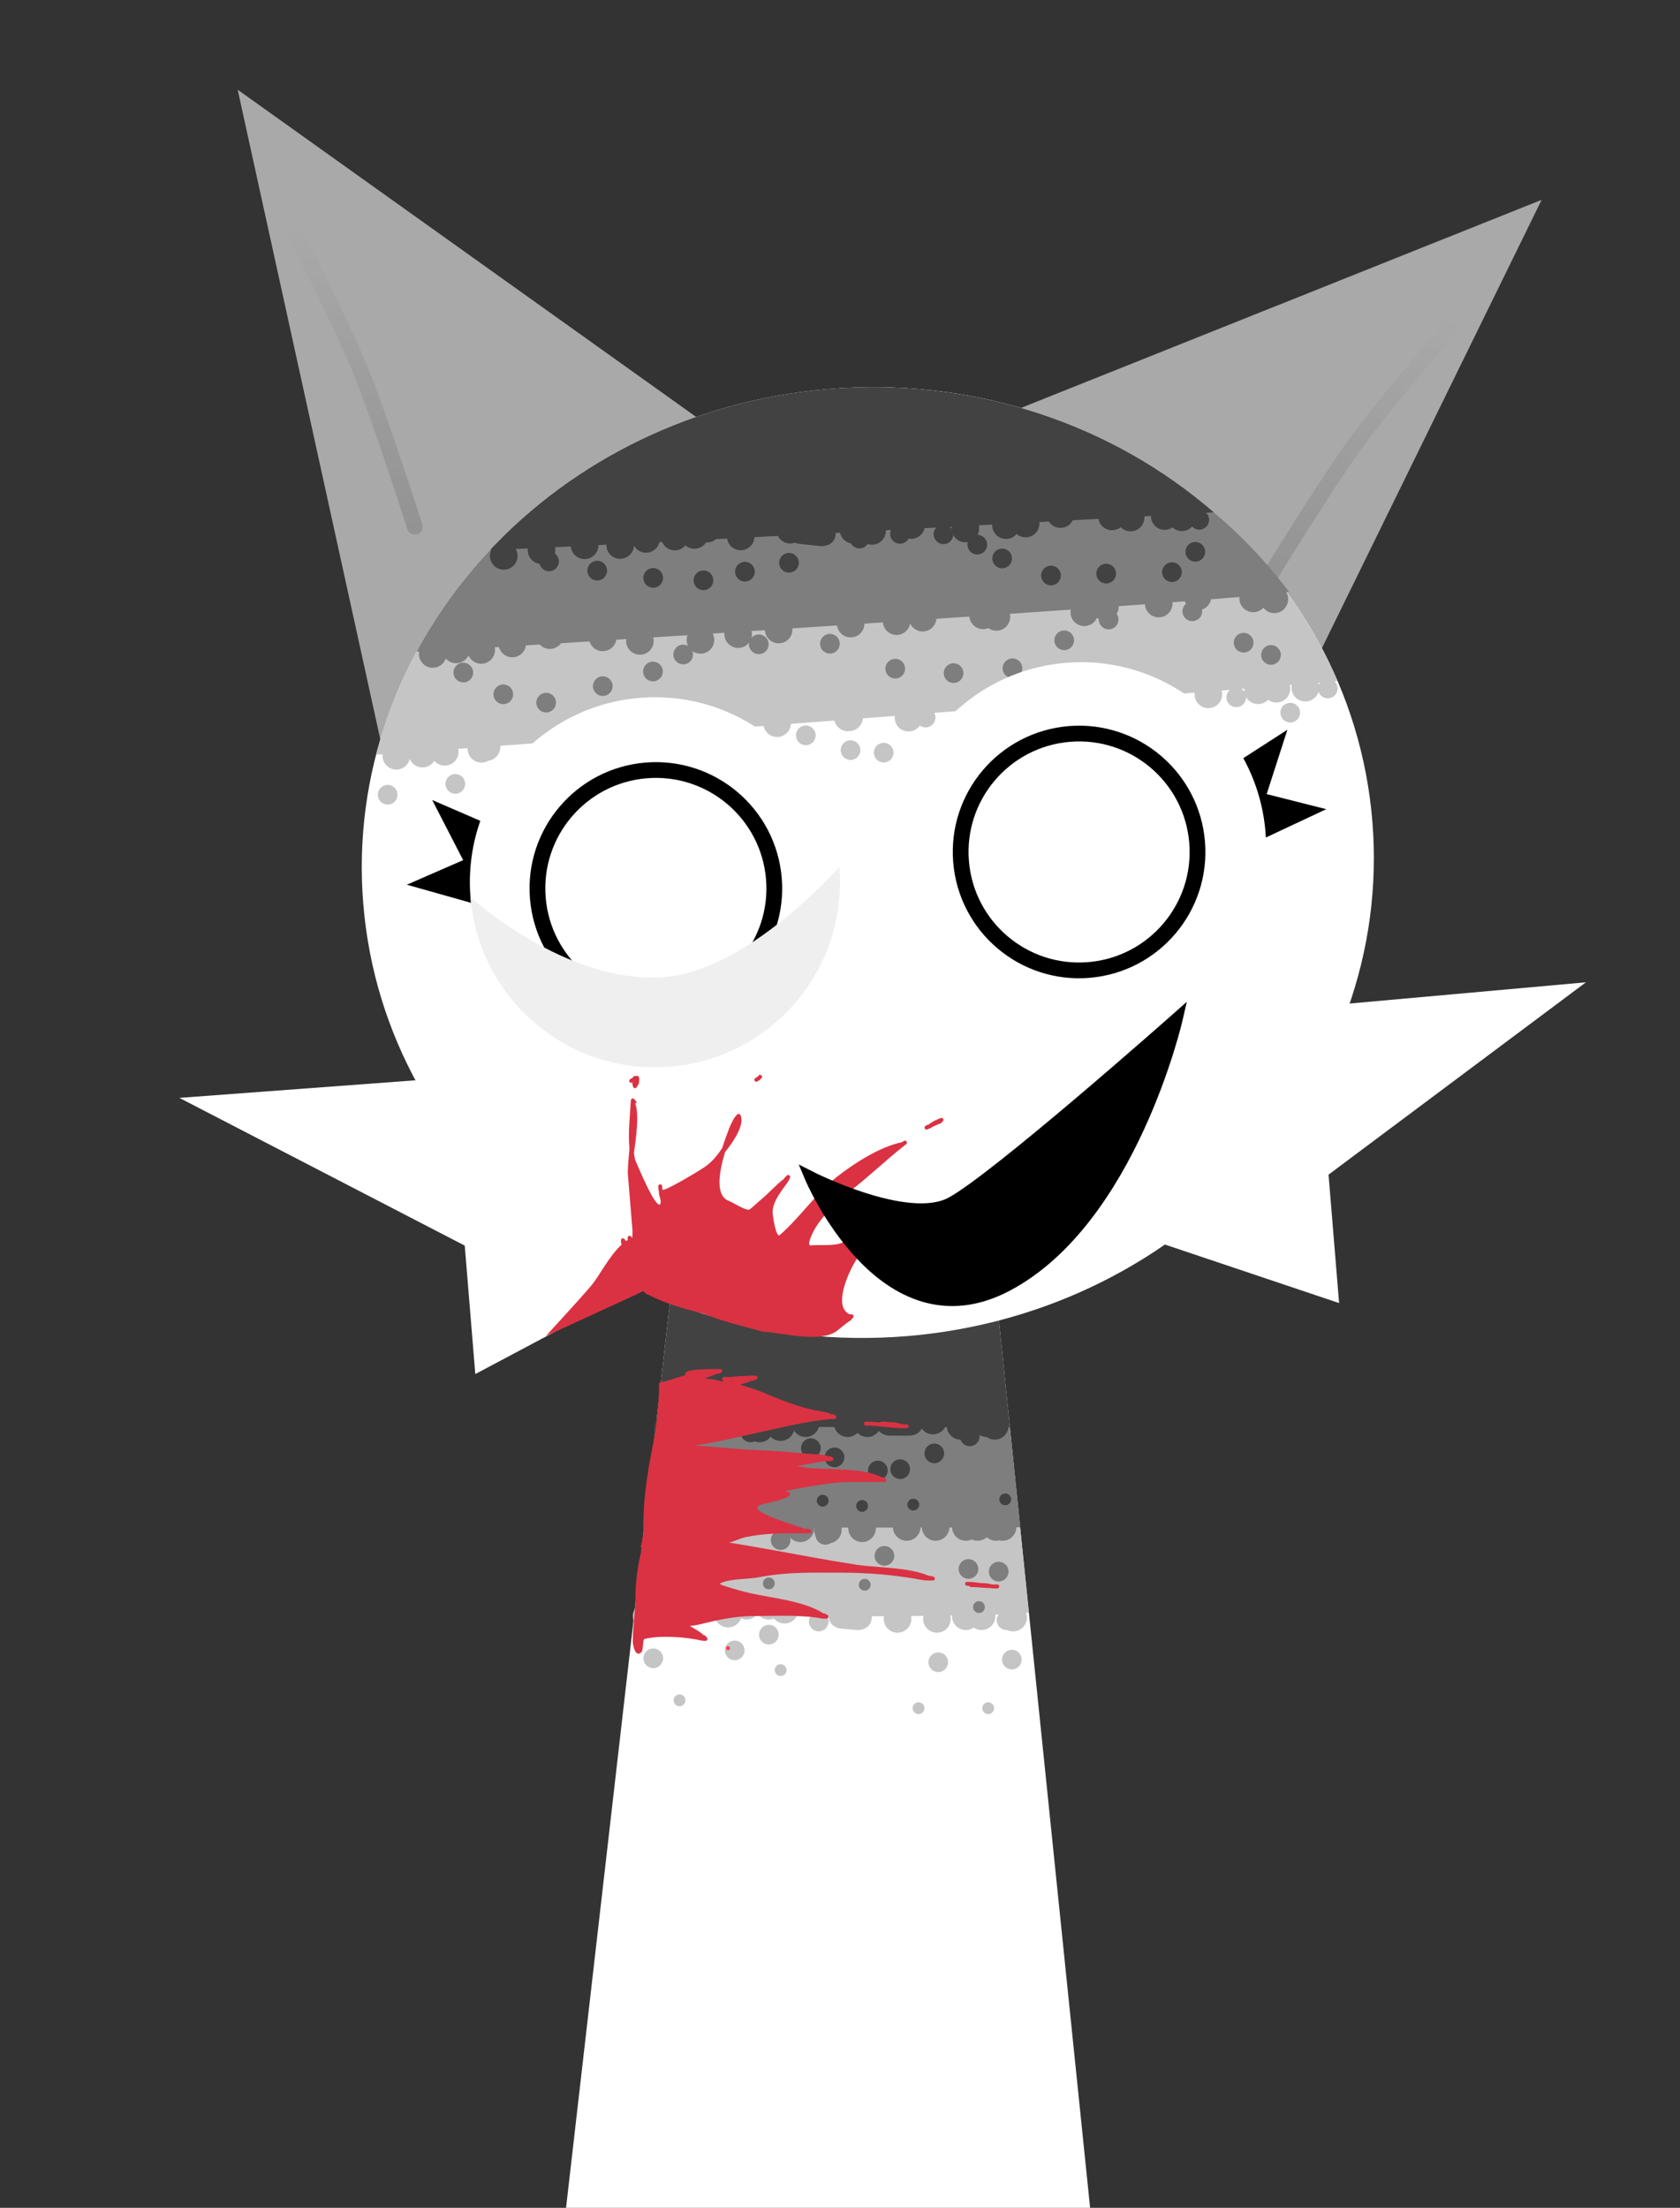 <svg version="1.1" xmlns="http://www.w3.org/2000/svg" xmlns:xlink="http://www.w3.org/1999/xlink" width="213.182" height="280.185" viewBox="0,0,213.182,280.185"><rect x="0" y="0" width="213.182" height="280.185" fill="#333333" stroke="none"/><defs><linearGradient x1="393.437" y1="77.604" x2="381.06" y2="114.754" gradientUnits="userSpaceOnUse" id="color-1"><stop offset="0" stop-color="#000000" stop-opacity="0"/><stop offset="1" stop-color="#000000" stop-opacity="0.129"/></linearGradient><linearGradient x1="257.749" y1="67.215" x2="260.957" y2="106.241" gradientUnits="userSpaceOnUse" id="color-2"><stop offset="0" stop-color="#000000" stop-opacity="0"/><stop offset="1" stop-color="#000000" stop-opacity="0.129"/></linearGradient></defs><g transform="translate(-214.524,-38.888)"><g stroke-miterlimit="10"><g stroke-linecap="butt"><g><path d="M286.352,319.072l15.143,-131.842l37.783,-0.158l13.574,132z" fill="#ffffff" stroke="#000000" stroke-width="0"/><path d="M295.038,243.45c2.312,-20.126 6.457,-56.22 6.457,-56.22l37.783,-0.158c0,0 3.726,36.236 5.801,56.413c0.068,0.661 -50.134,0.768 -50.042,-0.036z" fill="#c5c5c5" stroke="#000000" stroke-width="0"/><path d="M296.284,232.596c2.015,-17.54 5.211,-45.366 5.211,-45.366l37.783,-0.158c0,0 4.663,45.114 4.717,45.637c0.003,0.033 -47.738,0.123 -47.711,-0.113z" fill="#7e7e7e" stroke="#000000" stroke-width="0"/><path d="M297.748,219.854c1.588,-13.823 3.747,-32.623 3.747,-32.623l37.783,-0.158c0,0 1.953,18.988 3.384,32.906c0.007,0.069 -44.927,-0.012 -44.914,-0.124z" fill="#424242" stroke="#000000" stroke-width="0"/><path d="M297.5,220.167c0,-0.967 0.783,-1.75 1.75,-1.75c0.967,0 1.75,0.783 1.75,1.75c0,0.967 -0.783,1.75 -1.75,1.75c-0.967,0 -1.75,-0.783 -1.75,-1.75z" fill="#424242" stroke="none" stroke-width="0.5"/><path d="M306.917,217.75c0.967,0 1.75,0.783 1.75,1.75c0,0.967 -0.783,1.75 -1.75,1.75c-0.302,0 -0.586,-0.076 -0.833,-0.211c-0.248,0.134 -0.532,0.211 -0.833,0.211c-0.967,0 -1.75,-0.783 -1.75,-1.75c0,-0.967 0.783,-1.75 1.75,-1.75c0.302,0 0.586,0.076 0.833,0.211c0.248,-0.134 0.532,-0.211 0.833,-0.211z" fill="#424242" stroke="none" stroke-width="0.5"/><path d="M308.5,220.667c0,-0.531 0.331,-0.984 0.798,-1.166c0.262,-0.636 0.888,-1.084 1.619,-1.084c0.415,0 0.797,0.145 1.097,0.386c0.209,-0.219 0.497,-0.361 0.818,-0.383c0.228,-0.109 0.483,-0.17 0.752,-0.17c0.619,0 1.162,0.321 1.474,0.806c0.197,-0.751 0.88,-1.306 1.693,-1.306c0.967,0 1.75,0.783 1.75,1.75c0,0.967 -0.783,1.75 -1.75,1.75c-0.619,0 -1.162,-0.321 -1.474,-0.806c-0.197,0.751 -0.88,1.306 -1.693,1.306c-0.496,0 -0.944,-0.207 -1.263,-0.538c-0.319,0.428 -0.829,0.705 -1.404,0.705c-0.224,0 -0.438,-0.042 -0.635,-0.119c-0.161,0.076 -0.342,0.119 -0.532,0.119c-0.69,0 -1.25,-0.56 -1.25,-1.25z" fill="#424242" stroke="none" stroke-width="0.5"/><path d="M332.917,217.417c0.967,0 1.75,0.783 1.75,1.75c0,0.967 -0.783,1.75 -1.75,1.75c-0.589,0 -1.111,-0.291 -1.428,-0.738c-0.445,0.905 -1.572,0.905 -1.572,0.905h-2.5c0,0 -0.866,0 -1.379,-0.609c-0.314,0.468 -0.848,0.776 -1.454,0.776c-0.49,0 -0.932,-0.201 -1.25,-0.525c-0.318,0.324 -0.76,0.525 -1.25,0.525c-0.967,0 -1.75,-0.783 -1.75,-1.75c0,-0.967 0.783,-1.75 1.75,-1.75c0.49,0 0.932,0.201 1.25,0.525c0.318,-0.324 0.76,-0.525 1.25,-0.525c0.532,0 1.009,0.238 1.33,0.613c0.482,-0.78 1.503,-0.78 1.503,-0.78h2.5c0,0 0.978,0 1.471,0.731c0.299,-0.535 0.872,-0.897 1.529,-0.897z" fill="#424242" stroke="none" stroke-width="0.5"/><path d="M338.833,221.167c0,0.69 -0.56,1.25 -1.25,1.25c-0.544,0 -1.007,-0.348 -1.179,-0.833c-0.961,-0.007 -1.738,-0.788 -1.738,-1.75c0,-0.967 0.783,-1.75 1.75,-1.75c0.728,0 1.353,0.445 1.616,1.078c0.158,-0.804 0.867,-1.411 1.717,-1.411c0.384,0 0.739,0.124 1.028,0.334c0.954,0.015 1.722,0.793 1.722,1.75c0,0.967 -0.783,1.75 -1.75,1.75c-0.384,0 -0.739,-0.124 -1.028,-0.334c-0.331,-0.005 -0.64,-0.102 -0.902,-0.267c0.009,0.06 0.013,0.122 0.013,0.184z" fill="#424242" stroke="none" stroke-width="0.5"/><path d="M296.667,232.833c0,-0.967 0.783,-1.75 1.75,-1.75c0.967,0 1.75,0.783 1.75,1.75c0,0.967 -0.783,1.75 -1.75,1.75c-0.967,0 -1.75,-0.783 -1.75,-1.75z" fill="#7e7e7e" stroke="none" stroke-width="0.5"/><path d="M300.667,232.167c0,-0.967 0.783,-1.75 1.75,-1.75c0.967,0 1.75,0.783 1.75,1.75c0,0.967 -0.783,1.75 -1.75,1.75c-0.967,0 -1.75,-0.783 -1.75,-1.75z" fill="#7e7e7e" stroke="none" stroke-width="0.5"/><path d="M310.083,230.25c0.967,0 1.75,0.783 1.75,1.75c0,0.967 -0.783,1.75 -1.75,1.75c-0.603,0 -1.135,-0.305 -1.45,-0.77c-0.293,0.557 -0.877,0.937 -1.55,0.937c-0.967,0 -1.75,-0.783 -1.75,-1.75c0,-0.967 0.783,-1.75 1.75,-1.75c0.603,0 1.135,0.305 1.45,0.77c0.293,-0.557 0.877,-0.937 1.55,-0.937z" fill="#7e7e7e" stroke="none" stroke-width="0.5"/><path d="M314.333,232.833c0,-0.967 0.783,-1.75 1.75,-1.75c0.967,0 1.75,0.783 1.75,1.75c0,0.967 -0.783,1.75 -1.75,1.75c-0.967,0 -1.75,-0.783 -1.75,-1.75z" fill="#7e7e7e" stroke="none" stroke-width="0.5"/><path d="M322.167,232.833c0,-0.967 0.783,-1.75 1.75,-1.75c0.967,0 1.75,0.783 1.75,1.75c0,0.967 -0.783,1.75 -1.75,1.75c-0.967,0 -1.75,-0.783 -1.75,-1.75z" fill="#7e7e7e" stroke="none" stroke-width="0.5"/><path d="M327.833,232.667c0,-0.967 0.783,-1.75 1.75,-1.75c0.967,0 1.75,0.783 1.75,1.75c0,0.967 -0.783,1.75 -1.75,1.75c-0.967,0 -1.75,-0.783 -1.75,-1.75z" fill="#7e7e7e" stroke="none" stroke-width="0.5"/><path d="M331.5,232.667c0,-0.967 0.783,-1.75 1.75,-1.75c0.967,0 1.75,0.783 1.75,1.75c0,0.967 -0.783,1.75 -1.75,1.75c-0.967,0 -1.75,-0.783 -1.75,-1.75z" fill="#7e7e7e" stroke="none" stroke-width="0.5"/><path d="M341.75,230.917c0.967,0 1.75,0.783 1.75,1.75c0,0.967 -0.783,1.75 -1.75,1.75c-0.144,0 -0.283,-0.017 -0.417,-0.05c-0.134,0.033 -0.273,0.05 -0.417,0.05c-0.448,0 -0.857,-0.169 -1.167,-0.446c-0.31,0.277 -0.718,0.446 -1.167,0.446c-0.268,0 -0.523,-0.06 -0.75,-0.168c-0.227,0.108 -0.482,0.168 -0.75,0.168c-0.967,0 -1.75,-0.783 -1.75,-1.75c0,-0.967 0.783,-1.75 1.75,-1.75c0.268,0 0.523,0.06 0.75,0.168c0.227,-0.108 0.482,-0.168 0.75,-0.168c0.448,0 0.857,0.169 1.167,0.446c0.31,-0.277 0.718,-0.446 1.167,-0.446c0.144,0 0.283,0.017 0.417,0.05c0.134,-0.033 0.273,-0.05 0.417,-0.05z" fill="#7e7e7e" stroke="none" stroke-width="0.5"/><path d="M317.833,233c0,-0.967 0.783,-1.75 1.75,-1.75c0.967,0 1.75,0.783 1.75,1.75c0,0.967 -0.783,1.75 -1.75,1.75c-0.967,0 -1.75,-0.783 -1.75,-1.75z" fill="#7e7e7e" stroke="none" stroke-width="0.5"/><path d="M294.833,244c0,-0.967 0.783,-1.75 1.75,-1.75c0.967,0 1.75,0.783 1.75,1.75c0,0.967 -0.783,1.75 -1.75,1.75c-0.967,0 -1.75,-0.783 -1.75,-1.75z" fill="#c5c5c5" stroke="none" stroke-width="0.5"/><path d="M341.333,244.167c0,-0.967 0.783,-1.75 1.75,-1.75c0.967,0 1.75,0.783 1.75,1.75c0,0.967 -0.783,1.75 -1.75,1.75c-0.967,0 -1.75,-0.783 -1.75,-1.75z" fill="#c5c5c5" stroke="none" stroke-width="0.5"/><path d="M335.333,244c0,-0.967 0.783,-1.75 1.75,-1.75c0.372,0 0.717,0.116 1,0.314c0.283,-0.198 0.628,-0.314 1,-0.314c0.967,0 1.75,0.783 1.75,1.75c0,0.967 -0.783,1.75 -1.75,1.75c-0.372,0 -0.717,-0.116 -1,-0.314c-0.283,0.198 -0.628,0.314 -1,0.314c-0.967,0 -1.75,-0.783 -1.75,-1.75z" fill="#c5c5c5" stroke="none" stroke-width="0.5"/><path d="M331.667,244.333c0,-0.967 0.783,-1.75 1.75,-1.75c0.967,0 1.75,0.783 1.75,1.75c0,0.967 -0.783,1.75 -1.75,1.75c-0.967,0 -1.75,-0.783 -1.75,-1.75z" fill="#c5c5c5" stroke="none" stroke-width="0.5"/><path d="M326.667,244.333c0,-0.967 0.783,-1.75 1.75,-1.75c0.967,0 1.75,0.783 1.75,1.75c0,0.967 -0.783,1.75 -1.75,1.75c-0.967,0 -1.75,-0.783 -1.75,-1.75z" fill="#c5c5c5" stroke="none" stroke-width="0.5"/><path d="M319.673,243.688c0.145,-1.744 1.889,-1.599 1.889,-1.599l2,0.167c0,0 1.744,0.145 1.599,1.889c-0.145,1.744 -1.889,1.599 -1.889,1.599l-2,-0.167c0,0 -1.744,-0.145 -1.599,-1.889z" fill="#c5c5c5" stroke="none" stroke-width="0.5"/><path d="M306.917,241.917c0.246,0 0.48,0.051 0.692,0.142c0.247,-0.667 0.889,-1.142 1.642,-1.142c0.583,0 1.099,0.285 1.417,0.722c0.318,-0.438 0.834,-0.722 1.417,-0.722c0.539,0 1.022,0.244 1.343,0.628c0.203,-0.082 0.425,-0.128 0.657,-0.128c0.967,0 1.75,0.783 1.75,1.75c0,0.967 -0.783,1.75 -1.75,1.75c-0.539,0 -1.022,-0.244 -1.343,-0.628c-0.203,0.082 -0.425,0.128 -0.657,0.128c-0.583,0 -1.099,-0.285 -1.417,-0.722c-0.318,0.438 -0.834,0.722 -1.417,0.722c-0.246,0 -0.48,-0.051 -0.692,-0.142c-0.247,0.667 -0.889,1.142 -1.642,1.142c-0.798,0 -1.472,-0.535 -1.682,-1.265c-0.308,0.269 -0.71,0.432 -1.151,0.432c-0.302,0 -0.586,-0.076 -0.833,-0.211c-0.248,0.134 -0.532,0.211 -0.833,0.211c-0.216,0 -0.422,-0.039 -0.613,-0.11c-0.292,0.561 -0.878,0.944 -1.554,0.944c-0.967,0 -1.75,-0.783 -1.75,-1.75c0,-0.967 0.783,-1.75 1.75,-1.75c0.216,0 0.422,0.039 0.613,0.11c0.292,-0.561 0.878,-0.944 1.554,-0.944c0.302,0 0.586,0.076 0.833,0.211c0.248,-0.134 0.532,-0.211 0.833,-0.211c0.798,0 1.472,0.535 1.682,1.265c0.308,-0.269 0.71,-0.432 1.151,-0.432z" fill="#c5c5c5" stroke="none" stroke-width="0.5"/><path d="M301.667,224.833c0,-0.69 0.56,-1.25 1.25,-1.25c0.69,0 1.25,0.56 1.25,1.25c0,0.69 -0.56,1.25 -1.25,1.25c-0.69,0 -1.25,-0.56 -1.25,-1.25z" fill="#424242" stroke="none" stroke-width="0.5"/><path d="M316.167,222.667c0,-0.69 0.56,-1.25 1.25,-1.25c0.69,0 1.25,0.56 1.25,1.25c0,0.69 -0.56,1.25 -1.25,1.25c-0.69,0 -1.25,-0.56 -1.25,-1.25z" fill="#424242" stroke="none" stroke-width="0.5"/><path d="M319.167,223.833c0,-0.69 0.56,-1.25 1.25,-1.25c0.69,0 1.25,0.56 1.25,1.25c0,0.69 -0.56,1.25 -1.25,1.25c-0.69,0 -1.25,-0.56 -1.25,-1.25z" fill="#424242" stroke="none" stroke-width="0.5"/><path d="M324.667,225.5c0,-0.69 0.56,-1.25 1.25,-1.25c0.69,0 1.25,0.56 1.25,1.25c0,0.69 -0.56,1.25 -1.25,1.25c-0.69,0 -1.25,-0.56 -1.25,-1.25z" fill="#424242" stroke="none" stroke-width="0.5"/><path d="M327.5,225.333c0,-0.69 0.56,-1.25 1.25,-1.25c0.69,0 1.25,0.56 1.25,1.25c0,0.69 -0.56,1.25 -1.25,1.25c-0.69,0 -1.25,-0.56 -1.25,-1.25z" fill="#424242" stroke="none" stroke-width="0.5"/><path d="M331.833,223.333c0,-0.69 0.56,-1.25 1.25,-1.25c0.69,0 1.25,0.56 1.25,1.25c0,0.69 -0.56,1.25 -1.25,1.25c-0.69,0 -1.25,-0.56 -1.25,-1.25z" fill="#424242" stroke="none" stroke-width="0.5"/><path d="M299.333,238.333c0,-0.69 0.56,-1.25 1.25,-1.25c0.69,0 1.25,0.56 1.25,1.25c0,0.69 -0.56,1.25 -1.25,1.25c-0.69,0 -1.25,-0.56 -1.25,-1.25z" fill="#7e7e7e" stroke="none" stroke-width="0.5"/><path d="M312.333,234.333c0,-0.69 0.56,-1.25 1.25,-1.25c0.69,0 1.25,0.56 1.25,1.25c0,0.69 -0.56,1.25 -1.25,1.25c-0.69,0 -1.25,-0.56 -1.25,-1.25z" fill="#7e7e7e" stroke="none" stroke-width="0.5"/><path d="M318,233.667c0,-0.69 0.56,-1.25 1.25,-1.25c0.69,0 1.25,0.56 1.25,1.25c0,0.69 -0.56,1.25 -1.25,1.25c-0.69,0 -1.25,-0.56 -1.25,-1.25z" fill="#7e7e7e" stroke="none" stroke-width="0.5"/><path d="M325.5,236.333c0,-0.69 0.56,-1.25 1.25,-1.25c0.69,0 1.25,0.56 1.25,1.25c0,0.69 -0.56,1.25 -1.25,1.25c-0.69,0 -1.25,-0.56 -1.25,-1.25z" fill="#7e7e7e" stroke="none" stroke-width="0.5"/><path d="M336.167,238c0,-0.69 0.56,-1.25 1.25,-1.25c0.69,0 1.25,0.56 1.25,1.25c0,0.69 -0.56,1.25 -1.25,1.25c-0.69,0 -1.25,-0.56 -1.25,-1.25z" fill="#7e7e7e" stroke="none" stroke-width="0.5"/><path d="M340,238.333c0,-0.69 0.56,-1.25 1.25,-1.25c0.69,0 1.25,0.56 1.25,1.25c0,0.69 -0.56,1.25 -1.25,1.25c-0.69,0 -1.25,-0.56 -1.25,-1.25z" fill="#7e7e7e" stroke="none" stroke-width="0.5"/><path d="M305.5,236.667c0,-0.69 0.56,-1.25 1.25,-1.25c0.69,0 1.25,0.56 1.25,1.25c0,0.69 -0.56,1.25 -1.25,1.25c-0.69,0 -1.25,-0.56 -1.25,-1.25z" fill="#7e7e7e" stroke="none" stroke-width="0.5"/><path d="M296.167,249.333c0,-0.69 0.56,-1.25 1.25,-1.25c0.69,0 1.25,0.56 1.25,1.25c0,0.69 -0.56,1.25 -1.25,1.25c-0.69,0 -1.25,-0.56 -1.25,-1.25z" fill="#c5c5c5" stroke="none" stroke-width="0.5"/><path d="M306.5,248.333c0,-0.69 0.56,-1.25 1.25,-1.25c0.69,0 1.25,0.56 1.25,1.25c0,0.69 -0.56,1.25 -1.25,1.25c-0.69,0 -1.25,-0.56 -1.25,-1.25z" fill="#c5c5c5" stroke="none" stroke-width="0.5"/><path d="M310.833,246.333c0,-0.69 0.56,-1.25 1.25,-1.25c0.69,0 1.25,0.56 1.25,1.25c0,0.69 -0.56,1.25 -1.25,1.25c-0.69,0 -1.25,-0.56 -1.25,-1.25z" fill="#c5c5c5" stroke="none" stroke-width="0.5"/><path d="M317.167,244.667c0,-0.69 0.56,-1.25 1.25,-1.25c0.69,0 1.25,0.56 1.25,1.25c0,0.69 -0.56,1.25 -1.25,1.25c-0.69,0 -1.25,-0.56 -1.25,-1.25z" fill="#c5c5c5" stroke="none" stroke-width="0.5"/><path d="M332.333,249.833c0,-0.69 0.56,-1.25 1.25,-1.25c0.69,0 1.25,0.56 1.25,1.25c0,0.69 -0.56,1.25 -1.25,1.25c-0.69,0 -1.25,-0.56 -1.25,-1.25z" fill="#c5c5c5" stroke="none" stroke-width="0.5"/><path d="M341.667,249.5c0,-0.69 0.56,-1.25 1.25,-1.25c0.69,0 1.25,0.56 1.25,1.25c0,0.69 -0.56,1.25 -1.25,1.25c-0.69,0 -1.25,-0.56 -1.25,-1.25z" fill="#c5c5c5" stroke="none" stroke-width="0.5"/><path d="M341,244.5c0,-0.69 0.56,-1.25 1.25,-1.25c0.69,0 1.25,0.56 1.25,1.25c0,0.69 -0.56,1.25 -1.25,1.25c-0.69,0 -1.25,-0.56 -1.25,-1.25z" fill="#c5c5c5" stroke="none" stroke-width="0.5"/><path d="M302.5,229.5c0,-0.414 0.336,-0.75 0.75,-0.75c0.414,0 0.75,0.336 0.75,0.75c0,0.414 -0.336,0.75 -0.75,0.75c-0.414,0 -0.75,-0.336 -0.75,-0.75z" fill="#424242" stroke="none" stroke-width="0.5"/><path d="M310.167,226.667c0,-0.414 0.336,-0.75 0.75,-0.75c0.414,0 0.75,0.336 0.75,0.75c0,0.414 -0.336,0.75 -0.75,0.75c-0.414,0 -0.75,-0.336 -0.75,-0.75z" fill="#424242" stroke="none" stroke-width="0.5"/><path d="M318.167,229.333c0,-0.414 0.336,-0.75 0.75,-0.75c0.414,0 0.75,0.336 0.75,0.75c0,0.414 -0.336,0.75 -0.75,0.75c-0.414,0 -0.75,-0.336 -0.75,-0.75z" fill="#424242" stroke="none" stroke-width="0.5"/><path d="M323.167,230c0,-0.414 0.336,-0.75 0.75,-0.75c0.414,0 0.75,0.336 0.75,0.75c0,0.414 -0.336,0.75 -0.75,0.75c-0.414,0 -0.75,-0.336 -0.75,-0.75z" fill="#424242" stroke="none" stroke-width="0.5"/><path d="M329.667,229.833c0,-0.414 0.336,-0.75 0.75,-0.75c0.414,0 0.75,0.336 0.75,0.75c0,0.414 -0.336,0.75 -0.75,0.75c-0.414,0 -0.75,-0.336 -0.75,-0.75z" fill="#424242" stroke="none" stroke-width="0.5"/><path d="M341.333,229.167c0,-0.414 0.336,-0.75 0.75,-0.75c0.414,0 0.75,0.336 0.75,0.75c0,0.414 -0.336,0.75 -0.75,0.75c-0.414,0 -0.75,-0.336 -0.75,-0.75z" fill="#424242" stroke="none" stroke-width="0.5"/><path d="M301,242.167c0,-0.414 0.336,-0.75 0.75,-0.75c0.414,0 0.75,0.336 0.75,0.75c0,0.414 -0.336,0.75 -0.75,0.75c-0.414,0 -0.75,-0.336 -0.75,-0.75z" fill="#7e7e7e" stroke="none" stroke-width="0.5"/><path d="M311.333,239.833c0,-0.414 0.336,-0.75 0.75,-0.75c0.414,0 0.75,0.336 0.75,0.75c0,0.414 -0.336,0.75 -0.75,0.75c-0.414,0 -0.75,-0.336 -0.75,-0.75z" fill="#7e7e7e" stroke="none" stroke-width="0.5"/><path d="M323.5,240c0,-0.414 0.336,-0.75 0.75,-0.75c0.414,0 0.75,0.336 0.75,0.75c0,0.414 -0.336,0.75 -0.75,0.75c-0.414,0 -0.75,-0.336 -0.75,-0.75z" fill="#7e7e7e" stroke="none" stroke-width="0.5"/><path d="M338,242.833c0,-0.414 0.336,-0.75 0.75,-0.75c0.414,0 0.75,0.336 0.75,0.75c0,0.414 -0.336,0.75 -0.75,0.75c-0.414,0 -0.75,-0.336 -0.75,-0.75z" fill="#7e7e7e" stroke="none" stroke-width="0.5"/><path d="M300,254.667c0,-0.414 0.336,-0.75 0.75,-0.75c0.414,0 0.75,0.336 0.75,0.75c0,0.414 -0.336,0.75 -0.75,0.75c-0.414,0 -0.75,-0.336 -0.75,-0.75z" fill="#c5c5c5" stroke="none" stroke-width="0.5"/><path d="M312.833,250.833c0,-0.414 0.336,-0.75 0.75,-0.75c0.414,0 0.75,0.336 0.75,0.75c0,0.414 -0.336,0.75 -0.75,0.75c-0.414,0 -0.75,-0.336 -0.75,-0.75z" fill="#c5c5c5" stroke="none" stroke-width="0.5"/><path d="M330.333,255.667c0,-0.414 0.336,-0.75 0.75,-0.75c0.414,0 0.75,0.336 0.75,0.75c0,0.414 -0.336,0.75 -0.75,0.75c-0.414,0 -0.75,-0.336 -0.75,-0.75z" fill="#c5c5c5" stroke="none" stroke-width="0.5"/><path d="M339.167,255.667c0,-0.414 0.336,-0.75 0.75,-0.75c0.414,0 0.75,0.336 0.75,0.75c0,0.414 -0.336,0.75 -0.75,0.75c-0.414,0 -0.75,-0.336 -0.75,-0.75z" fill="#c5c5c5" stroke="none" stroke-width="0.5"/></g><path d="M296.163,233.661c0.006,-0.252 -0.004,-0.509 -0.004,-0.78c0,0 0,-0.024 0.007,-0.057c-0.005,-0.151 -0.007,-0.299 -0.007,-0.443c0,-3.076 0.482,-6.386 1.073,-9.392c0.509,-2.517 0.937,-5.7 0.927,-8.275c0,0 0,-0.036 0.014,-0.081c-0.004,-0.014 -0.008,-0.028 -0.01,-0.044c-0.041,-0.247 0.205,-0.288 0.205,-0.288l0.014,-0.002c0.804,-0.134 1.948,-0.549 3.131,-0.915c-0.038,-0.088 -0.039,-0.18 0.003,-0.276c0.234,-0.52 3.505,-0.474 4.033,-0.477l0.001,0v-0l0.359,-0c0,0 0,0 0,0c0.138,0 0.25,0.112 0.25,0.25c0,0.112 -0.074,0.208 -0.176,0.239l-0.469,0.156l-0.02,-0.06c-0.472,0.228 -1.009,0.418 -1.581,0.58c0.776,0.102 1.536,0.168 2.238,0.444l0.029,-0.088l0.17,0.057l-0.136,-0.171c-0.035,-0.043 -0.055,-0.098 -0.055,-0.157c0,-0.138 0.112,-0.25 0.25,-0.25h0.5v0.025c0.988,-0.126 1.994,-0.136 2.988,-0.192l0.007,0.002v-0.002l0.5,-0c0,0 0,0 0,0c0.138,0 0.25,0.112 0.25,0.25c0,0.112 -0.074,0.207 -0.176,0.239l-0.468,0.158l-0.019,-0.057c-0.484,0.236 -1.014,0.415 -1.57,0.55c0.971,0.319 1.974,0.588 2.906,0.98c2.011,0.846 3.885,1.616 6.006,2.146c0.9,0.225 1.985,0.261 2.808,0.688l0.047,-0.093l0.328,0.164c0.085,0.04 0.143,0.126 0.143,0.226c0,0.138 -0.112,0.25 -0.25,0.25h-0.491c-3.084,0.286 -5.968,1.033 -8.99,1.68c-2.659,0.57 -5.55,1.318 -8.286,1.691c2.547,0.115 5.089,0.468 7.64,0.559c2.342,0.083 4.66,0.29 6.993,0.507c0.841,0.078 1.799,-0.001 2.53,0.368l0.059,-0.104l0.29,0.165c0.078,0.042 0.131,0.125 0.131,0.22c0,0.136 -0.109,0.247 -0.244,0.25l-0.499,0.013c-1.229,0.033 -2.644,0.511 -3.928,0.597c0.504,0.107 1.01,0.209 1.519,0.262c2.287,0.241 7.145,-0.053 9.346,1.233l0.04,-0.08l0.328,0.164c0.085,0.04 0.143,0.126 0.143,0.226c0,0.138 -0.112,0.25 -0.25,0.25c-1.278,0 -3.056,0 -4.333,0c-2.3,0 -4.562,0.493 -6.832,0.856c-0.353,0.057 -0.845,0.198 -1.334,0.289c1.757,0.544 -0.906,1.231 -2.743,1.623c-3.138,0.664 3.021,2.395 5.292,3.22l0.025,-0.102l0.48,0.12c0.111,0.025 0.194,0.125 0.194,0.244c0,0.138 -0.112,0.25 -0.25,0.25c-0.444,0 -1.389,0 -1.833,0c-2.123,0 -4.191,0.053 -6.28,0.494c-0.597,0.126 -1.372,0.519 -2.076,0.686c1.929,0.313 3.853,0.648 5.777,0.998c3.441,0.625 6.879,1.275 10.336,1.807c2.745,0.422 6.659,0.293 9.306,1.449l0.012,-0.048l0.48,0.12c0.111,0.025 0.194,0.125 0.194,0.244c0,0.138 -0.112,0.25 -0.25,0.25h-0.5c-0.32,-0.001 -0.643,-0.023 -0.958,-0.082c-3.451,-0.657 -6.867,-0.918 -10.376,-0.918c-3.422,0 -6.793,-0.099 -10.164,0.569c-1.521,0.301 -3.508,0.138 -4.932,0.76c-0.363,0.158 0.683,0.414 1.06,0.534c0.932,0.296 1.859,0.554 2.815,0.767c2.656,0.591 6.774,0.979 9.193,2.558l0.026,-0.052l0.442,0.221c0.085,0.04 0.143,0.126 0.143,0.226c0,0.138 -0.112,0.25 -0.25,0.25h-0.5v-0.007l-0.024,0.006c-2.623,-0.512 -5.63,-0.332 -8.309,-0.332c-2.384,0 -4.201,0.319 -6.48,0.877c-0.363,0.089 -1.429,0.377 -2.044,0.385c0.656,0.406 1.289,0.69 1.805,1.209l0.063,-0.062l0.317,0.321c0,0 0,0 0,0c0.045,0.045 0.072,0.107 0.072,0.176c0,0.138 -0.112,0.25 -0.25,0.25c-0.006,0 -0.013,-0 -0.019,-0.001l-0.496,-0.033l0,-0.006l-0.023,0.003c-1.843,-0.464 -5.426,-0.709 -7.282,-0.179c-0.152,0.355 -0.089,1.436 -0.32,1.655c-0.81,0.765 -1.091,-1.017 -1.093,-1.343c-0.012,-1.897 0.333,-3.677 0.333,-5.5c0,-2.175 0.31,-4.236 0.824,-6.327c-0.083,-0.041 -0.14,-0.126 -0.14,-0.225c0,-0.022 0.003,-0.044 0.008,-0.064l0.117,-0.48l0.02,0.005c0.007,-0.306 0.053,-0.592 0.175,-0.962zM307.544,214.175c-0.122,-0.003 -0.24,-0.012 -0.353,-0.027c0.045,0.019 0.09,0.038 0.136,0.057c0.073,-0.01 0.145,-0.02 0.217,-0.03z" fill="#da3243" stroke="none" stroke-width="0.5"/><path d="M324.409,219.798c0,0 -0.25,0 -0.25,-0.25c0,-0.25 0.25,-0.25 0.25,-0.25c0.595,0.001 1.19,0.051 1.785,0.111c0.069,-0.111 0.215,-0.111 0.215,-0.111l0.351,0.001c0.6,0.085 1.577,0.053 2.199,0.332c0.039,0 0.078,0.001 0.117,0.001h0.5c0.138,0 0.25,0.112 0.25,0.25c0,0.138 -0.112,0.25 -0.25,0.25h-0.5c-1.569,-0 -3.12,-0.337 -4.667,-0.333z" fill="#da3243" stroke="none" stroke-width="0.5"/><path d="M337.504,240.135c-0.087,-0.003 -0.174,-0.004 -0.262,-0.004c0,0 -0.25,0 -0.25,-0.25c0,-0.25 0.25,-0.25 0.25,-0.25c0.607,0 1.189,0.077 1.764,0.158c0.467,0.008 0.956,0.043 1.334,0.161c0.08,0.006 0.16,0.011 0.241,0.015h0.495c0.138,0 0.25,0.112 0.25,0.25c0,0.138 -0.112,0.25 -0.25,0.25h-0.5v-0.007l-0.007,0.007c-0.186,-0.012 -0.37,-0.029 -0.553,-0.049c-0.684,0.002 -1.357,-0.117 -2.107,-0.117h-0.167c0,0 -0.188,0 -0.238,-0.162z" fill="#da3243" stroke="none" stroke-width="0.5"/><path d="M306.659,248.048c0,-0.138 0.112,-0.25 0.25,-0.25c0.138,0 0.25,0.112 0.25,0.25c0,0.138 -0.112,0.25 -0.25,0.25c-0.138,0 -0.25,-0.112 -0.25,-0.25z" fill="#ff3b4e" stroke="none" stroke-width="0.5"/></g><path d="M214.524,306.613v-267.725h213.182v267.725z" fill="none" stroke="none" stroke-width="0" stroke-linecap="butt"/><path d="" fill="none" stroke="#000000" stroke-width="0" stroke-linecap="round"/><g><g stroke-linecap="round"><path d="M343.066,91.063l67.082,-26.815l-37.534,76.584" fill="#a9a9a9" stroke="#000000" stroke-width="0"/><path d="M375.16,112.788c0,0 7.434,-12.197 11.539,-17.837c3.948,-5.425 12.639,-15.382 12.639,-15.382" fill="none" stroke="url(#color-1)" stroke-width="2"/></g><g stroke-linecap="round"><path d="M262.972,133.579l-18.287,-83.304l58.802,41.969" fill="#a9a9a9" stroke="#000000" stroke-width="0"/><path d="M251.551,67.724c0,0 6.08,11.735 8.628,17.942c2.649,6.453 6.976,20.066 6.976,20.066" fill="none" stroke="url(#color-2)" stroke-width="2"/></g><g><path d="M260.624,153.617c-2.728,-33.19 23.724,-62.451 59.082,-65.357c35.358,-2.906 66.232,21.644 68.96,54.834c2.728,33.19 -23.724,62.451 -59.082,65.357c-35.358,2.906 -66.232,-21.644 -68.96,-54.834z" fill="#ffffff" stroke="#000000" stroke-width="0" stroke-linecap="butt"/><g><path d="M266.271,176.527l6.849,-1.025l26.045,24.438l-6.89,3.34z" fill="#ffffff" stroke="none" stroke-width="0" stroke-linecap="round"/><path d="M295.432,202.326l-20.595,10.937l-1.34,-16.299l-36.209,-18.749l30.092,-2.242" fill="#ffffff" stroke="#000000" stroke-width="0" stroke-linecap="round"/><path d="M365.615,197.252l-7.343,-2.17l21.705,-28.362l6.925,-0.107z" fill="#ffffff" stroke="none" stroke-width="0" stroke-linecap="round"/><path d="M385.716,166.248l30.054,-2.701l-32.662,24.409l1.34,16.299l-22.104,-7.428" fill="#ffffff" stroke="#000000" stroke-width="0" stroke-linecap="round"/><path d="M262.252,134.641c6.406,-24.715 29.058,-44.048 57.455,-46.381c28.665,-2.356 54.383,13.334 64.546,37.043c0.073,0.169 -122.051,9.532 -122.001,9.339z" fill="#c5c5c5" stroke="#000000" stroke-width="0" stroke-linecap="butt"/><path d="M267.396,121.574c9.823,-18.208 29.157,-31.412 52.311,-33.315c23.518,-1.933 45.772,8.891 58.359,25.715c0.525,0.701 -110.789,7.819 -110.67,7.599z" fill="#7e7e7e" stroke="#000000" stroke-width="0" stroke-linecap="butt"/><path d="M276.742,108.651c10.652,-11.318 25.754,-18.977 42.965,-20.392c18.692,-1.536 36.132,4.601 48.822,15.632c0.12,0.104 -92.037,5.027 -91.786,4.76z" fill="#424242" stroke="#000000" stroke-width="0" stroke-linecap="butt"/><path d="M276.706,109.579c-0.079,-0.963 0.638,-1.808 1.601,-1.887c0.963,-0.079 1.808,0.638 1.887,1.601c0.079,0.963 -0.638,1.808 -1.601,1.887c-0.963,0.079 -1.808,-0.638 -1.887,-1.601z" fill="#424242" stroke="none" stroke-width="0.5" stroke-linecap="butt"/><path d="M281.496,108.851c-0.079,-0.963 0.638,-1.808 1.601,-1.887c0.963,-0.079 1.808,0.638 1.887,1.601c0.079,0.963 -0.638,1.808 -1.601,1.887c-0.963,0.079 -1.808,-0.638 -1.887,-1.601z" fill="#424242" stroke="none" stroke-width="0.5" stroke-linecap="butt"/><path d="M286.964,108.234c-0.079,-0.963 0.638,-1.808 1.601,-1.887c0.963,-0.079 1.808,0.638 1.887,1.601c0.079,0.963 -0.638,1.808 -1.601,1.887c-0.963,0.079 -1.808,-0.638 -1.887,-1.601z" fill="#424242" stroke="none" stroke-width="0.5" stroke-linecap="butt"/><path d="M304.111,104.233c0.963,-0.079 1.808,0.638 1.887,1.601c0.079,0.963 -0.638,1.808 -1.601,1.887c-0.093,0.008 -0.186,0.008 -0.276,0.001c-0.284,0.443 -0.765,0.753 -1.33,0.8c-0.488,0.04 -0.946,-0.124 -1.289,-0.421c-0.29,0.349 -0.715,0.586 -1.203,0.626c-0.963,0.079 -1.808,-0.638 -1.887,-1.601c-0.079,-0.963 0.638,-1.808 1.601,-1.887c0.488,-0.04 0.946,0.124 1.289,0.421c0.29,-0.349 0.715,-0.586 1.203,-0.626c0.093,-0.008 0.186,-0.008 0.276,-0.001c0.284,-0.443 0.765,-0.753 1.33,-0.8z" fill="#424242" stroke="none" stroke-width="0.5" stroke-linecap="butt"/><path d="M320.582,106.631c-0.181,1.741 -1.921,1.56 -1.921,1.56l-2.699,-0.28c0,0 -0.253,-0.026 -0.556,-0.155c-0.145,0.054 -0.3,0.088 -0.462,0.102c-0.963,0.079 -1.808,-0.638 -1.887,-1.601c-0.079,-0.963 0.638,-1.808 1.601,-1.887c0.311,-0.026 0.609,0.032 0.873,0.153c0.419,-0.132 0.793,-0.093 0.793,-0.093l2.699,0.28c0,0 1.741,0.181 1.56,1.921z" fill="#424242" stroke="none" stroke-width="0.5" stroke-linecap="butt"/><path d="M325.038,104.52c0.963,-0.079 1.808,0.638 1.887,1.601c0.079,0.963 -0.638,1.808 -1.601,1.887c-0.541,0.044 -1.045,-0.162 -1.397,-0.523c-0.264,0.213 -0.592,0.352 -0.956,0.382c-0.963,0.079 -1.808,-0.638 -1.887,-1.601c-0.079,-0.963 0.638,-1.808 1.601,-1.887c0.541,-0.044 1.045,0.162 1.397,0.523c0.264,-0.213 0.592,-0.352 0.956,-0.382z" fill="#424242" stroke="none" stroke-width="0.5" stroke-linecap="butt"/><path d="M347.343,104.276c-0.079,-0.963 0.638,-1.808 1.601,-1.887c0.963,-0.079 1.808,0.638 1.887,1.601c0.079,0.963 -0.638,1.808 -1.601,1.887c-0.963,0.079 -1.808,-0.638 -1.887,-1.601z" fill="#424242" stroke="none" stroke-width="0.5" stroke-linecap="butt"/><path d="M357.843,102.827c0.963,-0.079 1.808,0.638 1.887,1.601c0.079,0.963 -0.638,1.808 -1.601,1.887c-0.541,0.044 -1.045,-0.162 -1.397,-0.523c-0.264,0.213 -0.592,0.352 -0.956,0.382c-0.963,0.079 -1.808,-0.638 -1.887,-1.601c-0.079,-0.963 0.638,-1.808 1.601,-1.887c0.541,-0.044 1.045,0.162 1.397,0.523c0.264,-0.213 0.592,-0.352 0.956,-0.382z" fill="#424242" stroke="none" stroke-width="0.5" stroke-linecap="butt"/><path d="M364.362,102.793c0.963,-0.079 1.808,0.638 1.887,1.601c0.079,0.963 -0.638,1.808 -1.601,1.887c-0.509,0.042 -0.985,-0.139 -1.333,-0.46c-0.245,0.17 -0.536,0.28 -0.854,0.306c-0.963,0.079 -1.808,-0.638 -1.887,-1.601c-0.079,-0.963 0.638,-1.808 1.601,-1.887c0.509,-0.042 0.985,0.139 1.333,0.46c0.245,-0.17 0.536,-0.28 0.854,-0.306z" fill="#424242" stroke="none" stroke-width="0.5" stroke-linecap="butt"/><path d="M306.772,107.108c-0.079,-0.963 0.638,-1.808 1.601,-1.887c0.963,-0.079 1.808,0.638 1.887,1.601c0.079,0.963 -0.638,1.808 -1.601,1.887c-0.963,0.079 -1.808,-0.638 -1.887,-1.601z" fill="#424242" stroke="none" stroke-width="0.5" stroke-linecap="butt"/><path d="M291.476,108.198c-0.079,-0.963 0.638,-1.808 1.601,-1.887c0.709,-0.058 1.353,0.314 1.676,0.898c0.036,-0.87 0.715,-1.597 1.605,-1.67c0.963,-0.079 1.808,0.638 1.887,1.601c0.079,0.963 -0.638,1.808 -1.601,1.887c-0.709,0.058 -1.353,-0.314 -1.676,-0.898c-0.036,0.87 -0.715,1.597 -1.605,1.67c-0.963,0.079 -1.808,-0.638 -1.887,-1.601z" fill="#424242" stroke="none" stroke-width="0.5" stroke-linecap="butt"/><path d="M376.087,113.201c0.963,-0.079 1.808,0.638 1.887,1.601c0.079,0.963 -0.638,1.808 -1.601,1.887c-0.616,0.051 -1.184,-0.224 -1.533,-0.681c-0.288,0.317 -0.692,0.529 -1.152,0.567c-0.963,0.079 -1.808,-0.638 -1.887,-1.601c-0.079,-0.963 0.638,-1.808 1.601,-1.887c0.616,-0.051 1.184,0.224 1.533,0.681c0.288,-0.317 0.692,-0.529 1.152,-0.567z" fill="#7e7e7e" stroke="none" stroke-width="0.5" stroke-linecap="butt"/><path d="M364.757,114.718c-0.079,-0.963 0.638,-1.808 1.601,-1.887c0.963,-0.079 1.808,0.638 1.887,1.601c0.079,0.963 -0.638,1.808 -1.601,1.887c-0.963,0.079 -1.808,-0.638 -1.887,-1.601z" fill="#7e7e7e" stroke="none" stroke-width="0.5" stroke-linecap="butt"/><path d="M359.814,115.626c-0.079,-0.963 0.638,-1.808 1.601,-1.887c0.963,-0.079 1.808,0.638 1.887,1.601c0.079,0.963 -0.638,1.808 -1.601,1.887c-0.963,0.079 -1.808,-0.638 -1.887,-1.601z" fill="#7e7e7e" stroke="none" stroke-width="0.5" stroke-linecap="butt"/><path d="M350.374,116.736c-0.079,-0.963 0.638,-1.808 1.601,-1.887c0.429,-0.035 0.835,0.087 1.159,0.319c0.251,-0.567 0.796,-0.982 1.457,-1.036c0.963,-0.079 1.808,0.638 1.887,1.601c0.079,0.963 -0.638,1.808 -1.601,1.887c-0.429,0.035 -0.835,-0.087 -1.159,-0.319c-0.251,0.567 -0.796,0.982 -1.457,1.036c-0.963,0.079 -1.808,-0.638 -1.887,-1.601z" fill="#7e7e7e" stroke="none" stroke-width="0.5" stroke-linecap="butt"/><path d="M337.529,117.123c-0.079,-0.963 0.638,-1.808 1.601,-1.887c0.431,-0.035 0.838,0.088 1.163,0.322c0.163,-0.067 0.34,-0.111 0.525,-0.126c0.963,-0.079 1.808,0.638 1.887,1.601c0.079,0.963 -0.638,1.808 -1.601,1.887c-0.431,0.035 -0.838,-0.088 -1.163,-0.322c-0.163,0.067 -0.34,0.111 -0.525,0.126c-0.963,0.079 -1.808,-0.638 -1.887,-1.601z" fill="#7e7e7e" stroke="none" stroke-width="0.5" stroke-linecap="butt"/><path d="M326.552,117.858c-0.079,-0.963 0.638,-1.808 1.601,-1.887c0.749,-0.062 1.426,0.358 1.728,1.001c0.135,-0.765 0.77,-1.373 1.58,-1.44c0.963,-0.079 1.808,0.638 1.887,1.601c0.079,0.963 -0.638,1.808 -1.601,1.887c-0.749,0.062 -1.426,-0.358 -1.728,-1.001c-0.135,0.765 -0.77,1.373 -1.58,1.44c-0.963,0.079 -1.808,-0.638 -1.887,-1.601z" fill="#7e7e7e" stroke="none" stroke-width="0.5" stroke-linecap="butt"/><path d="M320.725,118.169c-0.079,-0.963 0.638,-1.808 1.601,-1.887c0.963,-0.079 1.808,0.638 1.887,1.601c0.079,0.963 -0.638,1.808 -1.601,1.887c-0.963,0.079 -1.808,-0.638 -1.887,-1.601z" fill="#7e7e7e" stroke="none" stroke-width="0.5" stroke-linecap="butt"/><path d="M311.589,118.92c-0.079,-0.963 0.638,-1.808 1.601,-1.887c0.963,-0.079 1.808,0.638 1.887,1.601c0.079,0.963 -0.638,1.808 -1.601,1.887c-0.963,0.079 -1.808,-0.638 -1.887,-1.601z" fill="#7e7e7e" stroke="none" stroke-width="0.5" stroke-linecap="butt"/><path d="M306.453,119.509c-0.079,-0.963 0.638,-1.808 1.601,-1.887c0.963,-0.079 1.808,0.638 1.887,1.601c0.079,0.963 -0.638,1.808 -1.601,1.887c-0.963,0.079 -1.808,-0.638 -1.887,-1.601z" fill="#7e7e7e" stroke="none" stroke-width="0.5" stroke-linecap="butt"/><path d="M301.663,120.237c-0.079,-0.963 0.638,-1.808 1.601,-1.887c0.963,-0.079 1.808,0.638 1.887,1.601c0.079,0.963 -0.638,1.808 -1.601,1.887c-0.963,0.079 -1.808,-0.638 -1.887,-1.601z" fill="#7e7e7e" stroke="none" stroke-width="0.5" stroke-linecap="butt"/><path d="M293.981,120.367c-0.079,-0.963 0.638,-1.808 1.601,-1.887c0.963,-0.079 1.808,0.638 1.887,1.601c0.079,0.963 -0.638,1.808 -1.601,1.887c-0.963,0.079 -1.808,-0.638 -1.887,-1.601z" fill="#7e7e7e" stroke="none" stroke-width="0.5" stroke-linecap="butt"/><path d="M289.262,119.919c-0.079,-0.963 0.638,-1.808 1.601,-1.887c0.963,-0.079 1.808,0.638 1.887,1.601c0.079,0.963 -0.638,1.808 -1.601,1.887c-0.963,0.079 -1.808,-0.638 -1.887,-1.601z" fill="#7e7e7e" stroke="none" stroke-width="0.5" stroke-linecap="butt"/><path d="M282.55,119.634c-0.079,-0.963 0.638,-1.808 1.601,-1.887c0.963,-0.079 1.808,0.638 1.887,1.601c0.079,0.963 -0.638,1.808 -1.601,1.887c-0.963,0.079 -1.808,-0.638 -1.887,-1.601z" fill="#7e7e7e" stroke="none" stroke-width="0.5" stroke-linecap="butt"/><path d="M277.787,120.695c-0.079,-0.963 0.638,-1.808 1.601,-1.887c0.963,-0.079 1.808,0.638 1.887,1.601c0.079,0.963 -0.638,1.808 -1.601,1.887c-0.963,0.079 -1.808,-0.638 -1.887,-1.601z" fill="#7e7e7e" stroke="none" stroke-width="0.5" stroke-linecap="butt"/><path d="M272.259,119.56c0.769,-0.063 1.463,0.381 1.752,1.053c0.261,-0.538 0.792,-0.928 1.432,-0.981c0.963,-0.079 1.808,0.638 1.887,1.601c0.079,0.963 -0.638,1.808 -1.601,1.887c-0.769,0.063 -1.463,-0.381 -1.752,-1.053c-0.024,0.049 -0.05,0.098 -0.079,0.145c-0.281,0.462 -0.772,0.788 -1.353,0.836c-0.572,0.047 -1.102,-0.186 -1.455,-0.585c-0.222,0.631 -0.798,1.105 -1.508,1.163c-0.963,0.079 -1.808,-0.638 -1.887,-1.601c-0.079,-0.963 0.638,-1.808 1.601,-1.887c0.572,-0.047 1.102,0.186 1.455,0.585c0.222,-0.631 0.798,-1.105 1.508,-1.163z" fill="#7e7e7e" stroke="none" stroke-width="0.5" stroke-linecap="butt"/><path d="M270.819,132.555c0.963,-0.079 1.808,0.638 1.887,1.601c0.079,0.963 -0.638,1.808 -1.601,1.887c-0.581,0.048 -1.118,-0.194 -1.471,-0.604c-0.281,0.462 -0.772,0.788 -1.353,0.836c-0.777,0.064 -1.478,-0.39 -1.761,-1.074c-0.168,0.721 -0.784,1.283 -1.562,1.347c-0.963,0.079 -1.808,-0.638 -1.887,-1.601c-0.079,-0.963 0.638,-1.808 1.601,-1.887c0.777,-0.064 1.478,0.39 1.761,1.074c0.168,-0.721 0.784,-1.283 1.562,-1.347c0.581,-0.048 1.118,0.194 1.471,0.604c0.281,-0.462 0.772,-0.788 1.353,-0.836z" fill="#c5c5c5" stroke="none" stroke-width="0.5" stroke-linecap="butt"/><path d="M276.12,131.952c0.963,-0.079 1.808,0.638 1.887,1.601c0.077,0.935 -0.597,1.759 -1.517,1.879c-0.218,0.126 -0.466,0.208 -0.734,0.23c-0.963,0.079 -1.808,-0.638 -1.887,-1.601c-0.077,-0.935 0.597,-1.759 1.517,-1.879c0.218,-0.126 0.466,-0.208 0.734,-0.23z" fill="#c5c5c5" stroke="none" stroke-width="0.5" stroke-linecap="butt"/><path d="M311.395,130.809c-0.079,-0.963 0.638,-1.808 1.601,-1.887c0.963,-0.079 1.808,0.638 1.887,1.601c0.079,0.963 -0.638,1.808 -1.601,1.887c-0.963,0.079 -1.808,-0.638 -1.887,-1.601z" fill="#c5c5c5" stroke="none" stroke-width="0.5" stroke-linecap="butt"/><path d="M322.132,128.171c0.963,-0.079 1.808,0.638 1.887,1.601c0.079,0.963 -0.638,1.808 -1.601,1.887c-0.028,0.002 -0.056,0.004 -0.083,0.005c-0.027,0.004 -0.055,0.006 -0.083,0.009c-0.963,0.079 -1.808,-0.638 -1.887,-1.601c-0.079,-0.963 0.638,-1.808 1.601,-1.887c0.028,-0.002 0.056,-0.004 0.083,-0.005c0.027,-0.004 0.055,-0.006 0.083,-0.009z" fill="#c5c5c5" stroke="none" stroke-width="0.5" stroke-linecap="butt"/><path d="M328.061,130.109c-0.079,-0.963 0.638,-1.808 1.601,-1.887c0.963,-0.079 1.808,0.638 1.887,1.601c0.079,0.963 -0.638,1.808 -1.601,1.887c-0.963,0.079 -1.808,-0.638 -1.887,-1.601z" fill="#c5c5c5" stroke="none" stroke-width="0.5" stroke-linecap="butt"/><path d="M366.113,127.148c-0.079,-0.963 0.638,-1.808 1.601,-1.887c0.963,-0.079 1.808,0.638 1.887,1.601c0.079,0.963 -0.638,1.808 -1.601,1.887c-0.963,0.079 -1.808,-0.638 -1.887,-1.601z" fill="#c5c5c5" stroke="none" stroke-width="0.5" stroke-linecap="butt"/><path d="M374.312,128.231c-0.963,0.079 -1.808,-0.638 -1.887,-1.601c-0.079,-0.963 0.638,-1.808 1.601,-1.887c0.447,-0.037 0.868,0.098 1.199,0.349c0.286,-0.302 0.68,-0.503 1.126,-0.54c0.963,-0.079 1.808,0.638 1.887,1.601c0.079,0.963 -0.638,1.808 -1.601,1.887c-0.447,0.037 -0.868,-0.098 -1.199,-0.349c-0.286,0.302 -0.68,0.503 -1.126,0.54z" fill="#c5c5c5" stroke="none" stroke-width="0.5" stroke-linecap="butt"/><path d="M378.418,126.304c-0.079,-0.963 0.638,-1.808 1.601,-1.887c0.963,-0.079 1.808,0.638 1.887,1.601c0.079,0.963 -0.638,1.808 -1.601,1.887c-0.963,0.079 -1.808,-0.638 -1.887,-1.601z" fill="#c5c5c5" stroke="none" stroke-width="0.5" stroke-linecap="butt"/><path d="M328.393,105.666c-0.079,-0.963 0.638,-1.808 1.601,-1.887c0.963,-0.079 1.808,0.638 1.887,1.601c0.079,0.963 -0.638,1.808 -1.601,1.887c-0.963,0.079 -1.808,-0.638 -1.887,-1.601z" fill="#424242" stroke="none" stroke-width="0.5" stroke-linecap="butt"/><path d="M335.285,106.103c-0.079,-0.963 0.638,-1.808 1.601,-1.887c0.963,-0.079 1.808,0.638 1.887,1.601c0.079,0.963 -0.638,1.808 -1.601,1.887c-0.963,0.079 -1.808,-0.638 -1.887,-1.601z" fill="#424242" stroke="none" stroke-width="0.5" stroke-linecap="butt"/><path d="M344.527,103.587c0.963,-0.079 1.808,0.638 1.887,1.601c0.079,0.963 -0.638,1.808 -1.601,1.887c-0.488,0.04 -0.946,-0.124 -1.289,-0.421c-0.29,0.349 -0.715,0.586 -1.203,0.626c-0.963,0.079 -1.808,-0.638 -1.887,-1.601c-0.079,-0.963 0.638,-1.808 1.601,-1.887c0.488,-0.04 0.946,0.124 1.289,0.421c0.29,-0.349 0.715,-0.586 1.203,-0.626z" fill="#424242" stroke="none" stroke-width="0.5" stroke-linecap="butt"/><path d="M282.948,110.237c-0.057,-0.688 0.455,-1.292 1.143,-1.348c0.688,-0.057 1.292,0.455 1.348,1.143c0.057,0.688 -0.455,1.292 -1.143,1.348c-0.688,0.057 -1.292,-0.455 -1.348,-1.143z" fill="#424242" stroke="none" stroke-width="0.5" stroke-linecap="butt"/><path d="M289.064,111.406c-0.057,-0.688 0.455,-1.292 1.143,-1.348c0.688,-0.057 1.292,0.455 1.348,1.143c0.057,0.688 -0.455,1.292 -1.143,1.348c-0.688,0.057 -1.292,-0.455 -1.348,-1.143z" fill="#424242" stroke="none" stroke-width="0.5" stroke-linecap="butt"/><path d="M296.164,112.328c-0.057,-0.688 0.455,-1.292 1.143,-1.348c0.688,-0.057 1.292,0.455 1.348,1.143c0.057,0.688 -0.455,1.292 -1.143,1.348c-0.688,0.057 -1.292,-0.455 -1.348,-1.143z" fill="#424242" stroke="none" stroke-width="0.5" stroke-linecap="butt"/><path d="M302.544,112.64c-0.057,-0.688 0.455,-1.292 1.143,-1.348c0.688,-0.057 1.292,0.455 1.348,1.143c0.057,0.688 -0.455,1.292 -1.143,1.348c-0.688,0.057 -1.292,-0.455 -1.348,-1.143z" fill="#424242" stroke="none" stroke-width="0.5" stroke-linecap="butt"/><path d="M307.805,111.539c-0.057,-0.688 0.455,-1.292 1.143,-1.348c0.688,-0.057 1.292,0.455 1.348,1.143c0.057,0.688 -0.455,1.292 -1.143,1.348c-0.688,0.057 -1.292,-0.455 -1.348,-1.143z" fill="#424242" stroke="none" stroke-width="0.5" stroke-linecap="butt"/><path d="M313.398,110.41c-0.057,-0.688 0.455,-1.292 1.143,-1.348c0.688,-0.057 1.292,0.455 1.348,1.143c0.057,0.688 -0.455,1.292 -1.143,1.348c-0.688,0.057 -1.292,-0.455 -1.348,-1.143z" fill="#424242" stroke="none" stroke-width="0.5" stroke-linecap="butt"/><path d="M322.343,107.334c-0.057,-0.688 0.455,-1.292 1.143,-1.348c0.688,-0.057 1.292,0.455 1.348,1.143c0.057,0.688 -0.455,1.292 -1.143,1.348c-0.688,0.057 -1.292,-0.455 -1.348,-1.143z" fill="#424242" stroke="none" stroke-width="0.5" stroke-linecap="butt"/><path d="M327.478,106.744c-0.057,-0.688 0.455,-1.292 1.143,-1.348c0.688,-0.057 1.292,0.455 1.348,1.143c0.057,0.688 -0.455,1.292 -1.143,1.348c-0.688,0.057 -1.292,-0.455 -1.348,-1.143z" fill="#424242" stroke="none" stroke-width="0.5" stroke-linecap="butt"/><path d="M333.001,106.792c-0.057,-0.688 0.455,-1.292 1.143,-1.348c0.688,-0.057 1.292,0.455 1.348,1.143c0.057,0.688 -0.455,1.292 -1.143,1.348c-0.688,0.057 -1.292,-0.455 -1.348,-1.143z" fill="#424242" stroke="none" stroke-width="0.5" stroke-linecap="butt"/><path d="M337.29,108.112c-0.057,-0.688 0.455,-1.292 1.143,-1.348c0.688,-0.057 1.292,0.455 1.348,1.143c0.057,0.688 -0.455,1.292 -1.143,1.348c-0.688,0.057 -1.292,-0.455 -1.348,-1.143z" fill="#424242" stroke="none" stroke-width="0.5" stroke-linecap="butt"/><path d="M340.444,109.86c-0.057,-0.688 0.455,-1.292 1.143,-1.348c0.688,-0.057 1.292,0.455 1.348,1.143c0.057,0.688 -0.455,1.292 -1.143,1.348c-0.688,0.057 -1.292,-0.455 -1.348,-1.143z" fill="#424242" stroke="none" stroke-width="0.5" stroke-linecap="butt"/><path d="M346.642,112.026c-0.057,-0.688 0.455,-1.292 1.143,-1.348c0.688,-0.057 1.292,0.455 1.348,1.143c0.057,0.688 -0.455,1.292 -1.143,1.348c-0.688,0.057 -1.292,-0.455 -1.348,-1.143z" fill="#424242" stroke="none" stroke-width="0.5" stroke-linecap="butt"/><path d="M353.646,111.785c-0.057,-0.688 0.455,-1.292 1.143,-1.348c0.688,-0.057 1.292,0.455 1.348,1.143c0.057,0.688 -0.455,1.292 -1.143,1.348c-0.688,0.057 -1.292,-0.455 -1.348,-1.143z" fill="#424242" stroke="none" stroke-width="0.5" stroke-linecap="butt"/><path d="M341.756,123.799c-0.057,-0.688 0.455,-1.292 1.143,-1.348c0.688,-0.057 1.292,0.455 1.348,1.143c0.057,0.688 -0.455,1.292 -1.143,1.348c-0.688,0.057 -1.292,-0.455 -1.348,-1.143z" fill="#7e7e7e" stroke="none" stroke-width="0.5" stroke-linecap="butt"/><path d="M361.992,111.6c-0.057,-0.688 0.455,-1.292 1.143,-1.348c0.688,-0.057 1.292,0.455 1.348,1.143c0.057,0.688 -0.455,1.292 -1.143,1.348c-0.688,0.057 -1.292,-0.455 -1.348,-1.143z" fill="#424242" stroke="none" stroke-width="0.5" stroke-linecap="butt"/><path d="M364.957,109.016c-0.057,-0.688 0.455,-1.292 1.143,-1.348c0.688,-0.057 1.292,0.455 1.348,1.143c0.057,0.688 -0.455,1.292 -1.143,1.348c-0.688,0.057 -1.292,-0.455 -1.348,-1.143z" fill="#424242" stroke="none" stroke-width="0.5" stroke-linecap="butt"/><path d="M365.46,104.961c-0.057,-0.688 0.455,-1.292 1.143,-1.348c0.688,-0.057 1.292,0.455 1.348,1.143c0.057,0.688 -0.455,1.292 -1.143,1.348c-0.688,0.057 -1.292,-0.455 -1.348,-1.143z" fill="#424242" stroke="none" stroke-width="0.5" stroke-linecap="butt"/><path d="M272.067,124.342c-0.057,-0.688 0.455,-1.292 1.143,-1.348c0.688,-0.057 1.292,0.455 1.348,1.143c0.057,0.688 -0.455,1.292 -1.143,1.348c-0.688,0.057 -1.292,-0.455 -1.348,-1.143z" fill="#7e7e7e" stroke="none" stroke-width="0.5" stroke-linecap="butt"/><path d="M277.143,127.102c-0.057,-0.688 0.455,-1.292 1.143,-1.348c0.688,-0.057 1.292,0.455 1.348,1.143c0.057,0.688 -0.455,1.292 -1.143,1.348c-0.688,0.057 -1.292,-0.455 -1.348,-1.143z" fill="#7e7e7e" stroke="none" stroke-width="0.5" stroke-linecap="butt"/><path d="M282.581,128.16c-0.057,-0.688 0.455,-1.292 1.143,-1.348c0.688,-0.057 1.292,0.455 1.348,1.143c0.057,0.688 -0.455,1.292 -1.143,1.348c-0.688,0.057 -1.292,-0.455 -1.348,-1.143z" fill="#7e7e7e" stroke="none" stroke-width="0.5" stroke-linecap="butt"/><path d="M289.767,126.065c-0.057,-0.688 0.455,-1.292 1.143,-1.348c0.688,-0.057 1.292,0.455 1.348,1.143c0.057,0.688 -0.455,1.292 -1.143,1.348c-0.688,0.057 -1.292,-0.455 -1.348,-1.143z" fill="#7e7e7e" stroke="none" stroke-width="0.5" stroke-linecap="butt"/><path d="M296.136,124.204c-0.057,-0.688 0.455,-1.292 1.143,-1.348c0.688,-0.057 1.292,0.455 1.348,1.143c0.057,0.688 -0.455,1.292 -1.143,1.348c-0.688,0.057 -1.292,-0.455 -1.348,-1.143z" fill="#7e7e7e" stroke="none" stroke-width="0.5" stroke-linecap="butt"/><path d="M299.973,122.049c-0.057,-0.688 0.455,-1.292 1.143,-1.348c0.688,-0.057 1.292,0.455 1.348,1.143c0.057,0.688 -0.455,1.292 -1.143,1.348c-0.688,0.057 -1.292,-0.455 -1.348,-1.143z" fill="#7e7e7e" stroke="none" stroke-width="0.5" stroke-linecap="butt"/><path d="M309.566,120.759c-0.057,-0.688 0.455,-1.292 1.143,-1.348c0.688,-0.057 1.292,0.455 1.348,1.143c0.057,0.688 -0.455,1.292 -1.143,1.348c-0.688,0.057 -1.292,-0.455 -1.348,-1.143z" fill="#7e7e7e" stroke="none" stroke-width="0.5" stroke-linecap="butt"/><path d="M318.59,120.686c-0.057,-0.688 0.455,-1.292 1.143,-1.348c0.688,-0.057 1.292,0.455 1.348,1.143c0.057,0.688 -0.455,1.292 -1.143,1.348c-0.688,0.057 -1.292,-0.455 -1.348,-1.143z" fill="#7e7e7e" stroke="none" stroke-width="0.5" stroke-linecap="butt"/><path d="M326.877,123.851c-0.057,-0.688 0.455,-1.292 1.143,-1.348c0.688,-0.057 1.292,0.455 1.348,1.143c0.057,0.688 -0.455,1.292 -1.143,1.348c-0.688,0.057 -1.292,-0.455 -1.348,-1.143z" fill="#7e7e7e" stroke="none" stroke-width="0.5" stroke-linecap="butt"/><path d="M334.282,124.413c-0.057,-0.688 0.455,-1.292 1.143,-1.348c0.688,-0.057 1.292,0.455 1.348,1.143c0.057,0.688 -0.455,1.292 -1.143,1.348c-0.688,0.057 -1.292,-0.455 -1.348,-1.143z" fill="#7e7e7e" stroke="none" stroke-width="0.5" stroke-linecap="butt"/><path d="M348.321,120.249c-0.057,-0.688 0.455,-1.292 1.143,-1.348c0.688,-0.057 1.292,0.455 1.348,1.143c0.057,0.688 -0.455,1.292 -1.143,1.348c-0.688,0.057 -1.292,-0.455 -1.348,-1.143z" fill="#7e7e7e" stroke="none" stroke-width="0.5" stroke-linecap="butt"/><path d="M353.957,117.612c-0.057,-0.688 0.455,-1.292 1.143,-1.348c0.688,-0.057 1.292,0.455 1.348,1.143c0.057,0.688 -0.455,1.292 -1.143,1.348c-0.688,0.057 -1.292,-0.455 -1.348,-1.143z" fill="#7e7e7e" stroke="none" stroke-width="0.5" stroke-linecap="butt"/><path d="M364.575,116.572c-0.057,-0.688 0.455,-1.292 1.143,-1.348c0.688,-0.057 1.292,0.455 1.348,1.143c0.057,0.688 -0.455,1.292 -1.143,1.348c-0.688,0.057 -1.292,-0.455 -1.348,-1.143z" fill="#7e7e7e" stroke="none" stroke-width="0.5" stroke-linecap="butt"/><path d="M371.089,120.552c-0.057,-0.688 0.455,-1.292 1.143,-1.348c0.688,-0.057 1.292,0.455 1.348,1.143c0.057,0.688 -0.455,1.292 -1.143,1.348c-0.688,0.057 -1.292,-0.455 -1.348,-1.143z" fill="#7e7e7e" stroke="none" stroke-width="0.5" stroke-linecap="butt"/><path d="M374.561,122.106c-0.057,-0.688 0.455,-1.292 1.143,-1.348c0.688,-0.057 1.292,0.455 1.348,1.143c0.057,0.688 -0.455,1.292 -1.143,1.348c-0.688,0.057 -1.292,-0.455 -1.348,-1.143z" fill="#7e7e7e" stroke="none" stroke-width="0.5" stroke-linecap="butt"/><path d="M262.471,139.847c-0.057,-0.688 0.455,-1.292 1.143,-1.348c0.688,-0.057 1.292,0.455 1.348,1.143c0.057,0.688 -0.455,1.292 -1.143,1.348c-0.688,0.057 -1.292,-0.455 -1.348,-1.143z" fill="#c5c5c5" stroke="none" stroke-width="0.5" stroke-linecap="butt"/><path d="M271.054,138.473c-0.057,-0.688 0.455,-1.292 1.143,-1.348c0.688,-0.057 1.292,0.455 1.348,1.143c0.057,0.688 -0.455,1.292 -1.143,1.348c-0.688,0.057 -1.292,-0.455 -1.348,-1.143z" fill="#c5c5c5" stroke="none" stroke-width="0.5" stroke-linecap="butt"/><path d="M315.532,132.309c-0.057,-0.688 0.455,-1.292 1.143,-1.348c0.688,-0.057 1.292,0.455 1.348,1.143c0.057,0.688 -0.455,1.292 -1.143,1.348c-0.688,0.057 -1.292,-0.455 -1.348,-1.143z" fill="#c5c5c5" stroke="none" stroke-width="0.5" stroke-linecap="butt"/><path d="M321.205,134.184c-0.057,-0.688 0.455,-1.292 1.143,-1.348c0.688,-0.057 1.292,0.455 1.348,1.143c0.057,0.688 -0.455,1.292 -1.143,1.348c-0.688,0.057 -1.292,-0.455 -1.348,-1.143z" fill="#c5c5c5" stroke="none" stroke-width="0.5" stroke-linecap="butt"/><path d="M325.412,134.507c-0.057,-0.688 0.455,-1.292 1.143,-1.348c0.688,-0.057 1.292,0.455 1.348,1.143c0.057,0.688 -0.455,1.292 -1.143,1.348c-0.688,0.057 -1.292,-0.455 -1.348,-1.143z" fill="#c5c5c5" stroke="none" stroke-width="0.5" stroke-linecap="butt"/><path d="M330.732,130.056c-0.057,-0.688 0.455,-1.292 1.143,-1.348c0.688,-0.057 1.292,0.455 1.348,1.143c0.057,0.688 -0.455,1.292 -1.143,1.348c-0.688,0.057 -1.292,-0.455 -1.348,-1.143z" fill="#c5c5c5" stroke="none" stroke-width="0.5" stroke-linecap="butt"/><path d="M370.154,127.485c-0.057,-0.688 0.455,-1.292 1.143,-1.348c0.688,-0.057 1.292,0.455 1.348,1.143c0.057,0.688 -0.455,1.292 -1.143,1.348c-0.688,0.057 -1.292,-0.455 -1.348,-1.143z" fill="#c5c5c5" stroke="none" stroke-width="0.5" stroke-linecap="butt"/><path d="M377.003,129.431c-0.057,-0.688 0.455,-1.292 1.143,-1.348c0.688,-0.057 1.292,0.455 1.348,1.143c0.057,0.688 -0.455,1.292 -1.143,1.348c-0.688,0.057 -1.292,-0.455 -1.348,-1.143z" fill="#c5c5c5" stroke="none" stroke-width="0.5" stroke-linecap="butt"/><path d="M381.768,126.364c-0.057,-0.688 0.455,-1.292 1.143,-1.348c0.688,-0.057 1.292,0.455 1.348,1.143c0.057,0.688 -0.455,1.292 -1.143,1.348c-0.688,0.057 -1.292,-0.455 -1.348,-1.143z" fill="#c5c5c5" stroke="none" stroke-width="0.5" stroke-linecap="butt"/></g><g fill="#da3243" stroke="none" stroke-width="0.5" stroke-linecap="butt"><path d="M283.796,208.438c-0.02,-0.007 4.507,-4.898 5.759,-6.403c1.057,-1.271 2.269,-3.751 3.827,-5.177c0.002,-0.047 0.005,-0.095 0.008,-0.142l-0.046,0.003l-0.026,-0.415c-0.009,-0.136 0.093,-0.254 0.229,-0.265c0.088,-0.007 0.169,0.032 0.219,0.097l0.2,0.253c0.073,-0.051 0.147,-0.099 0.222,-0.144l-0.021,-0.258c-0.011,-0.138 0.091,-0.258 0.229,-0.27c0.099,-0.008 0.19,0.043 0.237,0.124l0.085,0.14c0.014,-0.006 0.028,-0.011 0.042,-0.016c0.019,-0.381 0.037,-0.748 0.015,-1.007c-0.197,-2.401 -0.396,-4.802 -0.592,-7.204c0.028,-1.038 0.114,-2.07 0.217,-3.1c-0.181,-1.933 0.032,-3.776 0.152,-5.779l0.021,-0.344c0.005,-0.124 0.102,-0.227 0.229,-0.238c0.088,-0.007 0.169,0.032 0.219,0.097l0.308,0.389l-0.191,0.151c0.499,1.374 0.133,4.114 -0.169,6.301c0.038,0.273 0.086,0.549 0.143,0.828c0.681,1.579 1.353,3.169 2.193,4.67c0.022,0.038 0.788,1.359 1.001,0.966c0.226,-0.417 -0.234,-1.052 -0.164,-1.606c-0.02,-0.04 -0.035,-0.084 -0.046,-0.134l-0.006,0l-0.041,-0.498c-0.011,-0.138 0.091,-0.258 0.229,-0.27c0.138,-0.011 0.258,0.091 0.27,0.229l0.036,0.433c0.056,0.38 4.553,-2.293 5.418,-2.902c0.902,-0.636 1.581,-1.464 2.165,-2.37c0.324,-1.026 0.674,-1.939 0.909,-2.556c0.128,-0.335 1.189,-2.774 1.507,-1.318c0.241,1.105 -0.851,2.914 -2.055,4.398c-0.749,2.481 -1.272,5.481 0.435,6.166c0.671,0.269 1.913,1.119 2.593,1.151c0.126,0.006 1.126,-0.962 1.302,-1.099c1.116,-0.866 2.052,-2.023 3.188,-2.862l-0.033,-0.033l0.351,-0.354c0.041,-0.042 0.096,-0.069 0.158,-0.074c0.138,-0.011 0.258,0.091 0.27,0.229c0.004,0.044 -0.005,0.087 -0.022,0.125l-0.147,0.337l-0.007,-0.003l-0.002,0.023c-0.774,1.156 -1.907,2.401 -2.05,3.841c-0.053,0.537 0.477,3.657 0.944,3.044c2.603,-2.283 4.511,-5.213 7.239,-7.374c2.058,-1.631 5.484,-3.839 8.241,-4.379l-0.009,-0.016l0.245,-0.144c0.033,-0.02 0.07,-0.033 0.111,-0.036c0.138,-0.011 0.258,0.091 0.27,0.229c0.007,0.088 -0.032,0.169 -0.097,0.219l-0.389,0.308c-2.212,1.752 -4.246,3.716 -6.479,5.454c-1.687,1.313 -3.498,3.015 -4.636,4.847c-0.266,0.428 -1.303,2.424 -0.524,2.228c1.097,-0.09 2.837,0.104 3.846,-0.306c1.648,-0.669 3.067,-1.995 4.768,-2.581l-0.026,-0.051l0.442,-0.221c0.029,-0.015 0.061,-0.025 0.096,-0.028c0.138,-0.011 0.258,0.091 0.27,0.229c0.006,0.074 -0.021,0.143 -0.068,0.193l-0.289,0.306c-1.112,1.18 -2.036,2.465 -2.996,3.771c-1.173,1.596 -3.473,6.509 -1.139,7.459l0.186,-0.015c0.138,-0.011 0.258,0.091 0.27,0.229c0.006,0.069 -0.017,0.133 -0.059,0.182l-0.261,0.308l-0.009,-0.008l-0.019,0.036c-0.537,0.333 -0.986,0.73 -1.483,1.124c-2.075,1.962 -7.063,0.443 -9.705,0.331c-2.633,-0.739 -5.066,-1.289 -7.617,-2.318c-2.43,-0.59 -4.792,-1.266 -6.98,-2.417c-0.001,0 -0.002,0 -0.003,0c-0.142,0.012 -0.21,-0.064 -0.242,-0.131c-0.018,-0.01 -0.036,-0.02 -0.054,-0.03c0,0 -0.157,-0.087 -0.131,-0.246c-0.018,-0.016 -0.035,-0.032 -0.053,-0.048c-0.198,0.152 -12.428,5.745 -12.428,5.745z"/><path d="M333.937,181.418c-0.153,0.065 -0.307,0.131 -0.46,0.196l-0.454,0.194c-0.01,0.005 -0.02,0.008 -0.031,0.012c-0.109,0.066 -0.218,0.132 -0.327,0.198l-0.018,0.002l0.002,0.005l-0.454,0.194c-0.026,0.012 -0.054,0.019 -0.083,0.022c-0.138,0.011 -0.258,-0.091 -0.27,-0.229c-0.008,-0.098 0.042,-0.188 0.122,-0.236l0.289,-0.18l0.027,0.043l0.056,-0.024c0.21,-0.176 0.437,-0.316 0.68,-0.441l0.127,-0.106l0.025,0.03c0.091,-0.044 0.183,-0.086 0.278,-0.128c0.077,-0.046 0.157,-0.086 0.24,-0.117l0.219,-0.08c0,0 0.015,-0.006 0.039,-0.01c0.046,-0.009 0.116,-0.013 0.178,0.026c0.039,0.023 0.076,0.063 0.101,0.127c0.026,0.064 0.026,0.118 0.014,0.162c-0.019,0.071 -0.073,0.116 -0.113,0.141c-0.02,0.013 -0.034,0.019 -0.035,0.02c-0.023,0.125 -0.153,0.18 -0.153,0.18z"/><path d="M294.823,176.214c-0.023,0.017 -0.048,0.034 -0.073,0.049c0,0 -0.214,0.13 -0.343,-0.084c-0.13,-0.214 0.084,-0.343 0.084,-0.343c0.127,-0.076 0.246,-0.147 0.355,-0.208c0.002,-0.012 0.054,-0.244 0.293,-0.197c0.027,0.005 0.051,0.013 0.072,0.023c0.358,-0.122 0.513,0.057 0.379,0.942l-0.033,0.036l0.012,0.007l-0.261,0.423c-0.04,0.067 -0.111,0.114 -0.194,0.121c-0.126,0.01 -0.239,-0.075 -0.265,-0.196l-0.113,-0.483l0.097,-0.023c-0.004,-0.023 -0.007,-0.045 -0.01,-0.068z"/><path d="M311.128,175.352c0.191,0.162 0.029,0.352 0.029,0.352l-0.213,0.232c-0.106,0.064 -0.212,0.129 -0.319,0.193c0,0 -0.214,0.13 -0.343,-0.084c-0.13,-0.214 0.084,-0.343 0.084,-0.343c0.106,-0.064 0.212,-0.129 0.319,-0.193l0.092,-0.128c0,0 0.162,-0.191 0.352,-0.029z"/></g></g><g stroke="#000000"><g fill="#000000" stroke-width="0" stroke-linecap="round"><path d="M274.251,149.901l-4.885,-9.487l8.89,3.85z"/><path d="M276.418,154.061l-10.27,-2.898l8.879,-3.875z"/></g><path d="M274.228,152.775c-1.062,-12.924 8.554,-24.263 21.479,-25.325c12.924,-1.062 24.263,8.554 25.325,21.479c1.062,12.924 -8.554,24.263 -21.479,25.325c-12.924,1.062 -24.263,-8.554 -25.325,-21.479z" fill="#ffffff" stroke-width="0" stroke-linecap="butt"/><path d="M282.772,152.866c-0.68,-8.272 5.475,-15.528 13.746,-16.208c8.272,-0.68 15.528,5.475 16.208,13.746c0.68,8.272 -5.475,15.528 -13.746,16.208c-8.272,0.68 -15.528,-5.475 -16.208,-13.746z" fill="#ffffff" stroke-width="2" stroke-linecap="butt"/></g><path d="M274.228,152.775c-0.007,-0.089 12.074,11.116 24.667,10.1c10.647,-0.859 22.134,-13.974 22.136,-13.946c1.062,12.924 -8.554,24.263 -21.479,25.325c-12.924,1.062 -24.263,-8.554 -25.325,-21.479z" fill="#efefef" stroke="#000000" stroke-width="0" stroke-linecap="butt"/><g stroke="#000000"><g fill="#000000" stroke-width="0" stroke-linecap="round"><path d="M369.745,136.746l8.142,-5.25l-3.271,10.157z"/><path d="M373.424,139.202l9.393,2.374l-9.659,4.535z"/></g><path d="M353.629,169.81c-12.924,1.062 -24.263,-8.554 -25.325,-21.479c-1.062,-12.924 8.554,-24.263 21.479,-25.325c12.924,-1.062 24.263,8.554 25.325,21.479c1.062,12.924 -8.554,24.263 -21.479,25.325z" fill="#ffffff" stroke-width="0" stroke-linecap="butt"/><path d="M366.431,145.777c0.68,8.272 -5.475,15.528 -13.746,16.208c-8.272,0.68 -15.528,-5.475 -16.208,-13.746c-0.68,-8.272 5.475,-15.528 13.746,-16.208c8.272,-0.68 15.528,5.475 16.208,13.746z" fill="#ffffff" stroke-width="2" stroke-linecap="butt"/></g><path d="M317.363,188.263c0,0 12.267,6.241 17.83,3.301c5.564,-2.941 28.677,-23.428 28.677,-23.428c0,0 -5.828,25.57 -21.547,33.879c-15.719,8.308 -24.96,-13.752 -24.96,-13.752z" fill="#000000" stroke="#000000" stroke-width="1.5" stroke-linecap="round"/></g></g></g></svg>